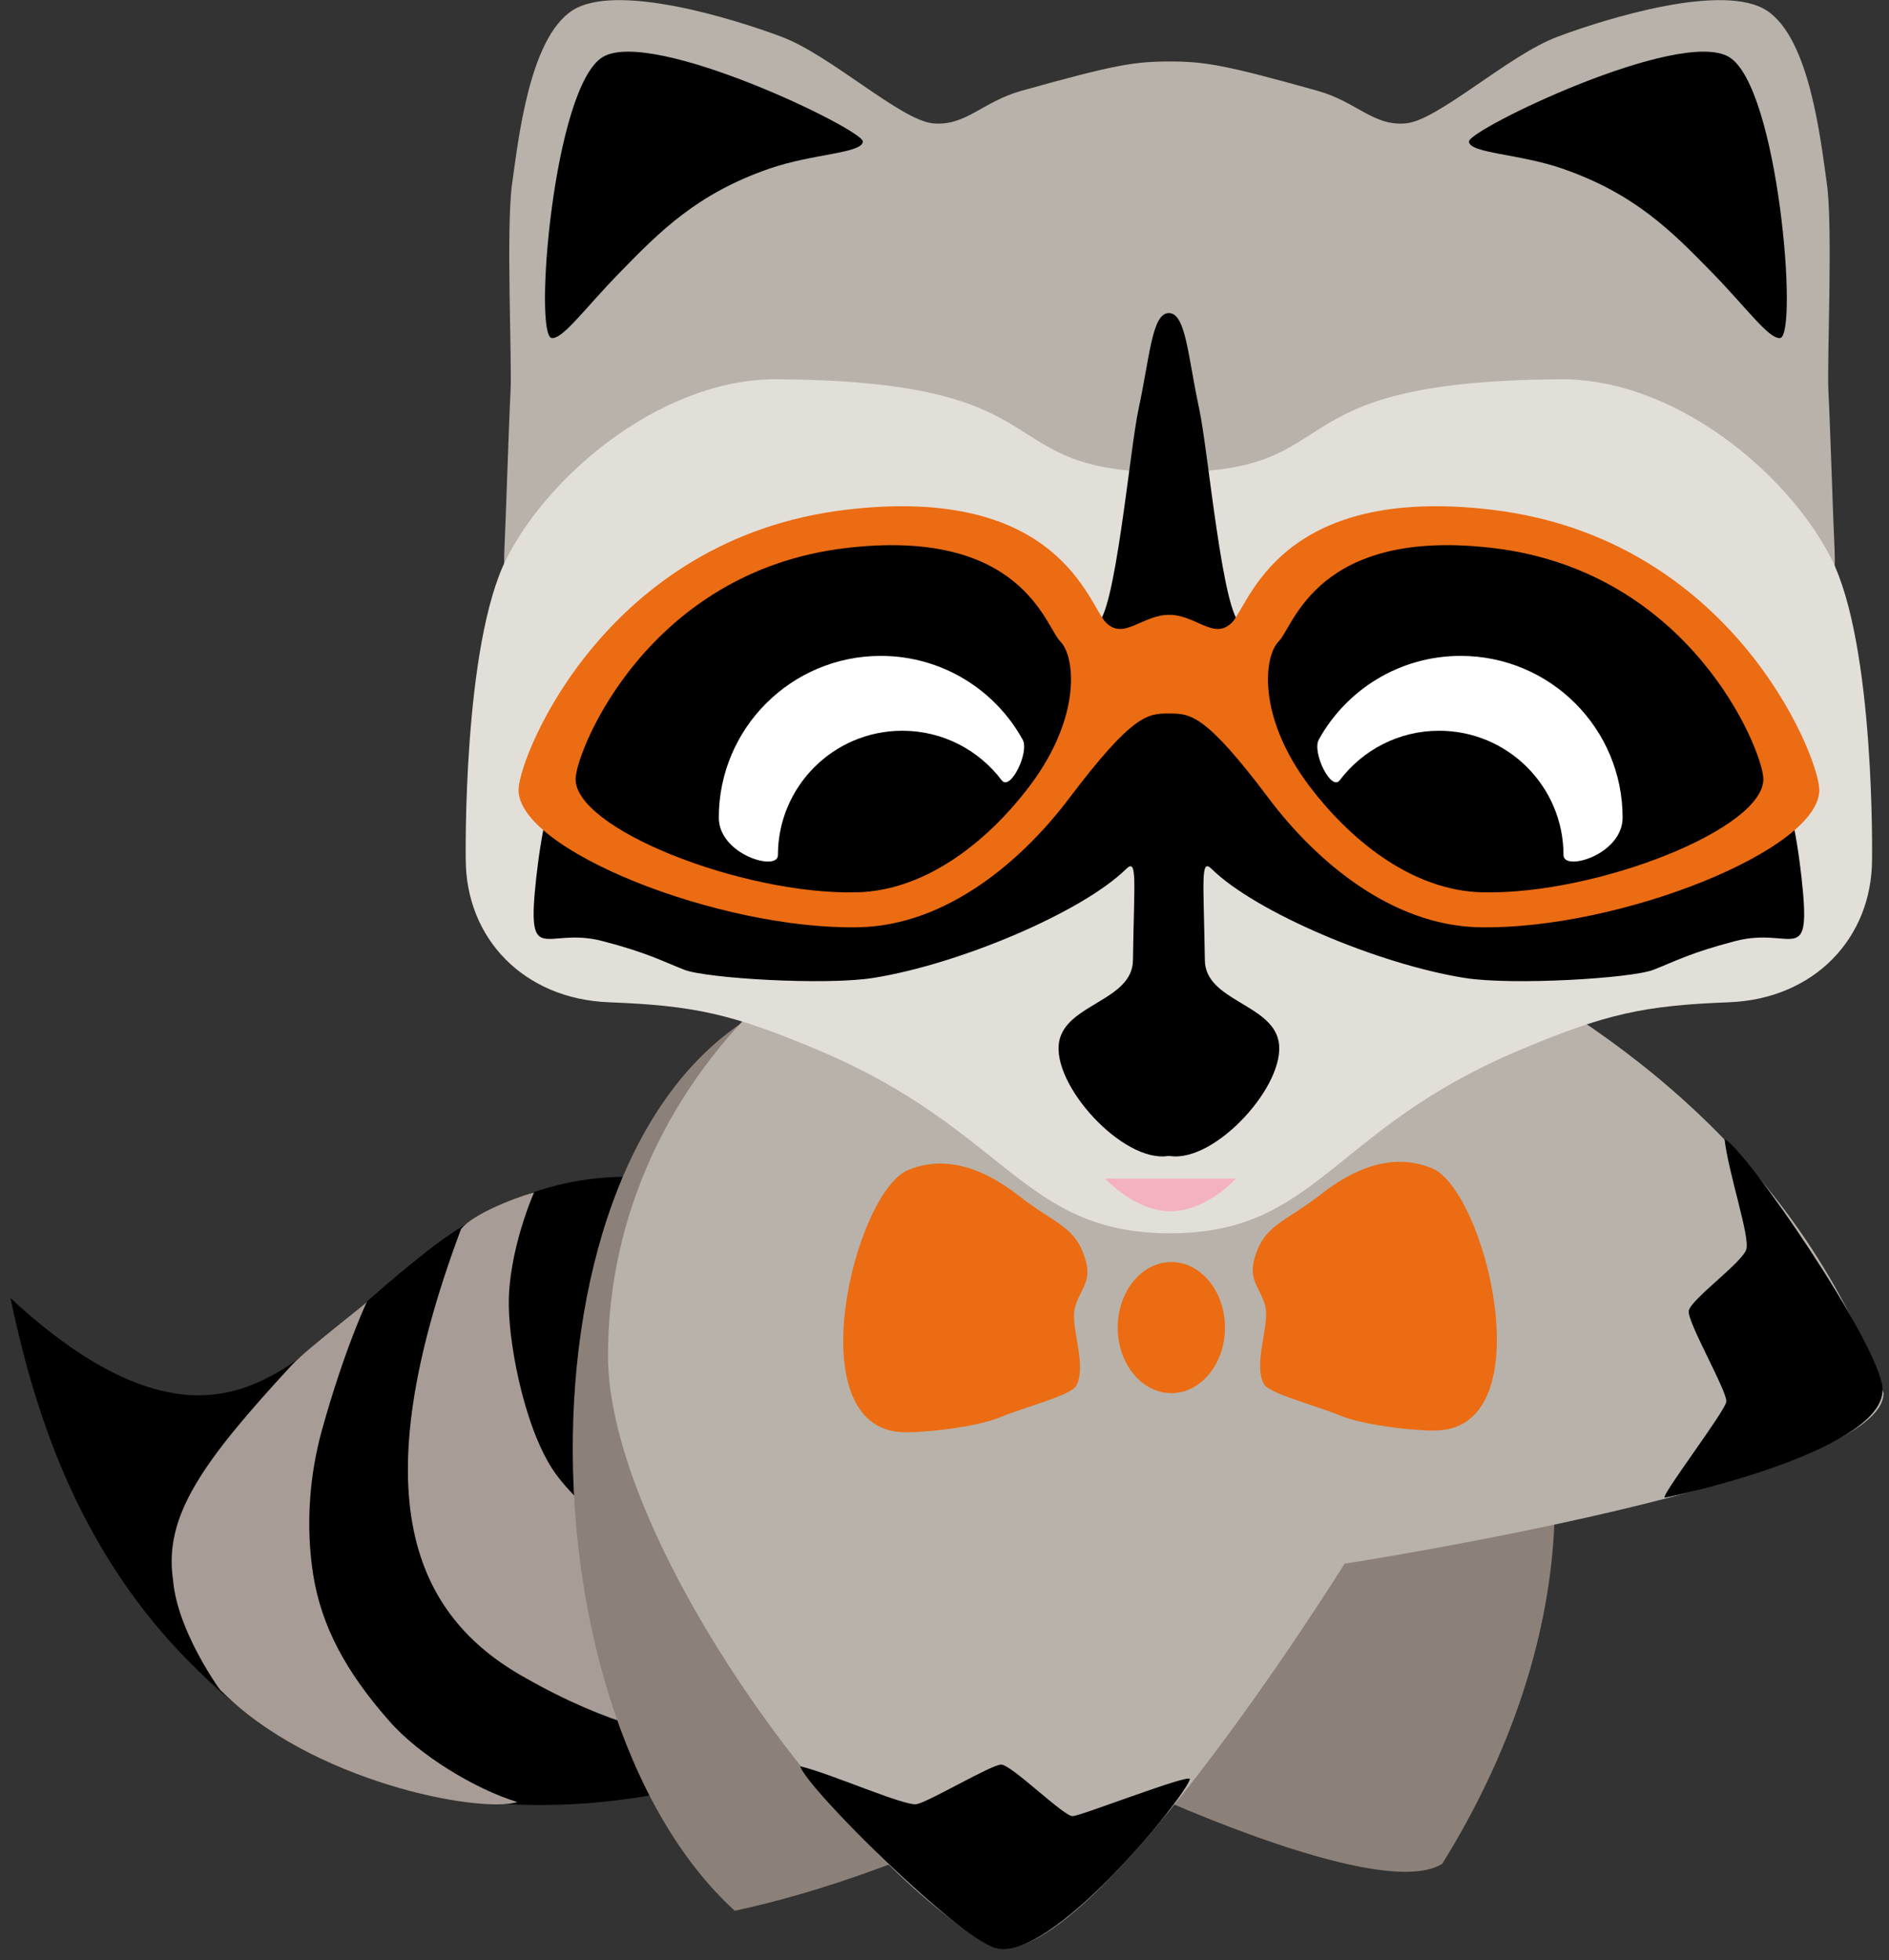 <?xml version="1.0" encoding="UTF-8"?>
<svg width="159px" height="165px" viewBox="0 0 159 165" version="1.1" xmlns="http://www.w3.org/2000/svg" xmlns:xlink="http://www.w3.org/1999/xlink">
    <rect x="0" y="0" width="159" height="165" fill="#333333" stroke="none"/>
    <!-- Generator: Sketch 54.1 (76490) - https://sketchapp.com -->
    <title>Group</title>
    <desc>Created with Sketch.</desc>
    <g id="tshirt-hinten" stroke="none" stroke-width="1" fill="none" fill-rule="evenodd">
        <g id="Group" transform="translate(0.882, 0.01)" fill-rule="nonzero">
            <path d="M-7.10542736e-15,109.248 C1.177,110.345 2.299,111.299 3.377,112.138 C4.456,112.974 5.488,113.696 6.485,114.315 C8.478,115.551 10.326,116.388 12.08,116.888 C15.589,117.885 18.704,117.513 21.808,115.87 C25.621,113.939 29.342,109.814 34.461,105.79 C38.853,102.182 45.091,98.77 52.701,99.065 C60.248,99.136 69.167,102.915 77.473,108.554 C90.753,118.822 77.447,145.72 53.504,151.173 C37.58,153.8 24.566,149.346 15.936,140.746 C14.799,139.663 13.733,138.536 12.736,137.375 C11.74,136.213 10.812,135.02 9.948,133.801 C8.22,131.361 6.753,128.824 5.495,126.209 C2.98,120.966 1.295,115.441 -7.10542736e-15,109.248 L-7.10542736e-15,109.248 Z" id="Path" fill="#000000"></path>
            <path d="M17.68,142.25 C18.599,143.534 14.081,137.844 13.681,132.958 C12.886,127.57 16.209,122.983 23.684,114.888 C24.965,113.518 29.998,109.691 30.022,109.534 C30.007,109.524 28.105,113.554 26.209,120.39 C25.183,124.085 24.822,128.364 25.48,132.537 C26.171,136.891 28.259,140.74 31.842,144.806 C34.358,147.72 39.15,150.607 42.671,151.676 C39.446,152.66 25.229,149.936 17.68,142.25 L17.68,142.25 Z" id="Path" fill="#A89D96"></path>
            <path d="M43.315,141.206 C33.919,135.972 29.508,125.944 37.919,103.458 C39.058,101.932 44.022,100.289 44.073,100.38 C44.064,100.33 41.882,105.329 41.945,109.864 C41.98,113.606 43.462,121.004 46.139,124.376 C49.118,128.24 55.606,132.222 59.567,134.236 C62.752,135.76 69.949,137.136 75.712,137.178 C74.016,139.198 69.745,143.842 65.676,146.058 C65.675,146.058 57.291,149.178 43.315,141.206 Z" id="Path" fill="#A89D96"></path>
            <path d="M65.618,83.972 C41.953,93.139 42.176,143.699 60.964,160.824 C76.145,157.589 91.379,148.925 91.379,148.925 C91.379,148.925 114.885,160.405 120.514,156.869 C143.424,119.943 124.66,78.604 65.618,83.972 Z" id="Path" fill="#8C8179"></path>
            <path d="M42.092,60.128 C42.092,60.128 41.441,49.057 41.571,46.322 C41.701,43.587 41.962,35.251 42.092,32.907 C42.222,30.562 41.701,19.1 42.222,15.453 C42.744,11.807 43.656,3.21 47.303,0.865 C50.95,-1.479 60.72,1.516 64.887,3.08 C69.055,4.643 74.916,10.113 77.652,10.374 C80.388,10.634 81.82,8.55 85.076,7.638 C92.898,5.448 94.582,5.166 97.556,5.166 C100.53,5.166 102.214,5.448 110.035,7.638 C113.291,8.55 114.724,10.634 117.459,10.374 C120.194,10.113 126.056,4.643 130.224,3.08 C134.392,1.517 144.161,-1.479 147.808,0.865 C151.455,3.21 152.367,11.806 152.888,15.453 C153.409,19.1 152.888,30.561 153.018,32.907 C153.148,35.251 153.409,43.587 153.539,46.322 C153.669,49.057 153.018,60.128 153.018,60.128 L42.092,60.128 Z" id="Path" fill="#B9B2AA"></path>
            <path d="M49.862,4.784 C45.695,7.259 44.001,28.316 45.564,28.446 C46.513,28.525 48.332,25.96 51.269,22.945 C54.721,19.401 57.812,16.291 63.871,14.186 C67.506,12.923 71.702,12.903 71.745,11.904 C71.788,10.907 54.031,2.31 49.862,4.784 Z" id="Path" fill="#000000"></path>
            <path d="M144.646,4.784 C148.813,7.259 150.507,28.316 148.944,28.446 C147.995,28.525 146.175,25.96 143.238,22.945 C139.786,19.401 136.696,16.291 130.636,14.186 C127.001,12.923 122.806,12.903 122.762,11.904 C122.72,10.907 140.477,2.31 144.646,4.784 Z" id="Path" fill="#000000"></path>
            <path d="M97.415,70.804 C71.391,70.804 50.293,90.188 50.293,114.101 C50.293,129.288 69.33,155.89 82.206,163.619 C89.605,168.059 112.295,131.609 112.295,131.609 C112.295,131.609 157.717,124.612 157.66,117.245 C143.033,76.525 90.101,70.615 97.415,70.804 Z" id="Path" fill="#B9B2AA"></path>
            <path d="M66.464,148.657 C69.03,149.267 75.27,152.043 76.276,151.852 C77.283,151.662 82.513,148.559 83.369,148.52 C84.225,148.482 88.653,152.898 89.409,152.86 C90.163,152.822 99.398,149.211 99.266,149.752 C98.914,151.202 87.486,165.395 82.855,163.944 C79.552,162.911 67.118,150.603 66.464,148.657 Z" id="Path" fill="#000000"></path>
            <path d="M144.274,95.869 C144.616,98.786 146.408,104.028 146.114,105.131 C145.82,106.235 141.389,109.388 141.262,110.338 C141.136,111.288 144.539,117.147 144.423,117.984 C144.307,118.821 138.709,126.147 139.261,126.05 C140.741,125.792 158.067,121.892 157.563,116.771 C157.188,112.951 146.143,96.779 144.274,95.869 Z" id="Path" fill="#000000"></path>
            <ellipse id="Oval" fill="#EB6C12" cx="97.712" cy="111.737" rx="4.514" ry="5.517"></ellipse>
            <path d="M75.537,98.483 C77.787,97.535 80.905,97.549 84.852,100.627 C88.032,103.107 89.71,103.204 90.519,106.15 C91.016,107.962 89.929,108.627 89.575,110.161 C89.221,111.695 90.637,114.998 89.693,116.65 C89.237,117.447 85.474,118.39 83.329,119.273 C81.167,120.164 76.612,120.615 75.064,120.543 C66.167,120.121 71.053,100.37 75.537,98.483 Z" id="Path" fill="#EB6C12"></path>
            <path d="M119.671,98.336 C117.421,97.388 114.302,97.402 110.356,100.48 C107.176,102.96 105.497,103.057 104.689,106.003 C104.192,107.815 105.279,108.48 105.633,110.014 C105.987,111.547 104.571,114.851 105.515,116.503 C105.972,117.302 109.734,118.243 111.878,119.127 C114.041,120.018 118.596,120.469 120.144,120.396 C129.039,119.974 124.154,100.223 119.671,98.336 Z" id="Path" fill="#EB6C12"></path>
            <path d="M68.164,88.455 C60.758,85.315 57.536,84.63 50.365,84.354 C43.194,84.078 38.32,78.961 38.32,72.309 C38.32,72.309 38.045,54.285 41.768,46.976 C45.491,39.668 55.205,31.645 64.908,31.92 C89.428,32.135 82.004,39.746 97.555,39.746 C113.106,39.746 105.536,32.136 130.101,31.92 C139.804,31.645 149.519,39.668 153.243,46.976 C156.966,54.285 156.691,72.309 156.691,72.309 C156.691,78.961 151.816,84.078 144.647,84.354 C137.476,84.63 134.253,85.315 126.848,88.455 C111.137,95.118 109.992,103.798 97.594,103.798 C85.194,103.798 83.875,95.118 68.164,88.455 Z" id="Path" fill="#E2DFD9"></path>
            <path d="M97.417,97.294 C93.599,97.867 87.584,91.254 88.273,87.643 C88.876,84.487 94.427,84.226 94.479,80.832 C94.585,74 94.86,72.197 93.906,73.134 C90.198,76.777 79.873,81.151 72.618,82.305 C68.602,82.945 58.576,82.346 56.716,81.618 C54.856,80.89 53.594,80.182 49.816,79.198 C44.98,77.939 43.392,81.665 44.261,73.808 C45.084,66.377 47.497,57.063 56.438,50.56 C60.164,47.851 69.646,44.295 75.911,44.634 C82.176,44.973 89.845,52.993 91.403,52.517 C92.962,52.041 94.203,37.887 94.951,34.422 C95.905,30.013 96.075,26.342 97.506,26.342 C98.937,26.342 99.106,30.002 100.061,34.422 C100.81,37.887 102.052,52.041 103.609,52.517 C105.166,52.993 112.836,44.973 119.101,44.634 C125.366,44.295 134.849,47.851 138.574,50.56 C147.515,57.063 149.928,66.377 150.75,73.808 C151.62,81.664 150.032,77.939 145.196,79.198 C141.417,80.182 140.156,80.89 138.296,81.618 C136.436,82.346 126.411,82.945 122.394,82.305 C115.14,81.151 104.815,76.777 101.106,73.134 C100.152,72.197 100.428,74 100.533,80.832 C100.586,84.226 106.137,84.487 106.74,87.643 C107.428,91.254 101.414,97.867 97.596,97.294" id="Path" fill="#000000"></path>
            <path d="M92.147,99.193 C92.147,99.193 94.61,101.944 97.648,101.944 C100.686,101.944 103.148,99.193 103.148,99.193 L92.147,99.193 Z" id="Path" fill="#F4B2C0"></path>
            <path d="M102.79,52.413 C104.292,50.937 106.664,40.746 124.699,42.899 C144.79,45.298 152.097,63.377 152.248,66.376 C152.503,71.487 135.33,78.275 123.633,78.041 C116.136,77.891 109.782,72.343 105.913,67.194 C100.559,60.069 99.308,60.048 97.528,60.048 C95.749,60.048 94.502,60.047 89.103,67.194 C85.222,72.333 78.881,77.891 71.384,78.041 C59.687,78.275 42.513,71.487 42.769,66.376 C42.919,63.377 50.226,45.298 70.317,42.899 C88.354,40.746 90.725,50.938 92.227,52.413 C93.729,53.888 95.272,51.742 97.525,51.742 C99.778,51.741 101.288,53.888 102.79,52.413 Z M88.355,53.969 C87.116,52.752 85.161,44.348 70.288,46.124 C53.721,48.101 47.695,63.01 47.57,65.483 C47.36,69.698 61.522,75.296 71.167,75.103 C77.348,74.979 82.579,70.396 85.78,66.158 C90.23,60.263 89.593,55.185 88.355,53.969 Z M109.331,66.157 C112.532,70.395 117.762,74.978 123.944,75.102 C133.59,75.295 147.751,69.698 147.54,65.482 C147.416,63.009 141.391,48.101 124.823,46.123 C109.95,44.347 107.995,52.751 106.757,53.968 C105.517,55.185 104.88,60.263 109.331,66.157 Z" id="Shape" fill="#EB6C12"></path>
            <path d="M85.195,62.245 C82.874,58.044 78.396,55.199 73.253,55.199 C65.724,55.199 59.621,61.294 59.621,68.812 C59.621,71.935 64.596,73.372 64.596,71.971 C64.596,66.188 69.284,61.499 75.067,61.499 C78.484,61.499 81.519,63.136 83.431,65.668 C84.154,66.627 85.784,63.312 85.195,62.245 Z" id="Path" fill="#FFFFFF"></path>
            <path d="M110.123,62.245 C112.443,58.044 116.922,55.199 122.065,55.199 C129.593,55.199 135.695,61.294 135.695,68.812 C135.695,71.935 130.721,73.372 130.721,71.971 C130.721,66.188 126.033,61.499 120.25,61.499 C116.833,61.499 113.798,63.136 111.886,65.668 C111.164,66.627 109.534,63.312 110.123,62.245 Z" id="Path" fill="#FFFFFF"></path>
        </g>
    </g>
</svg>